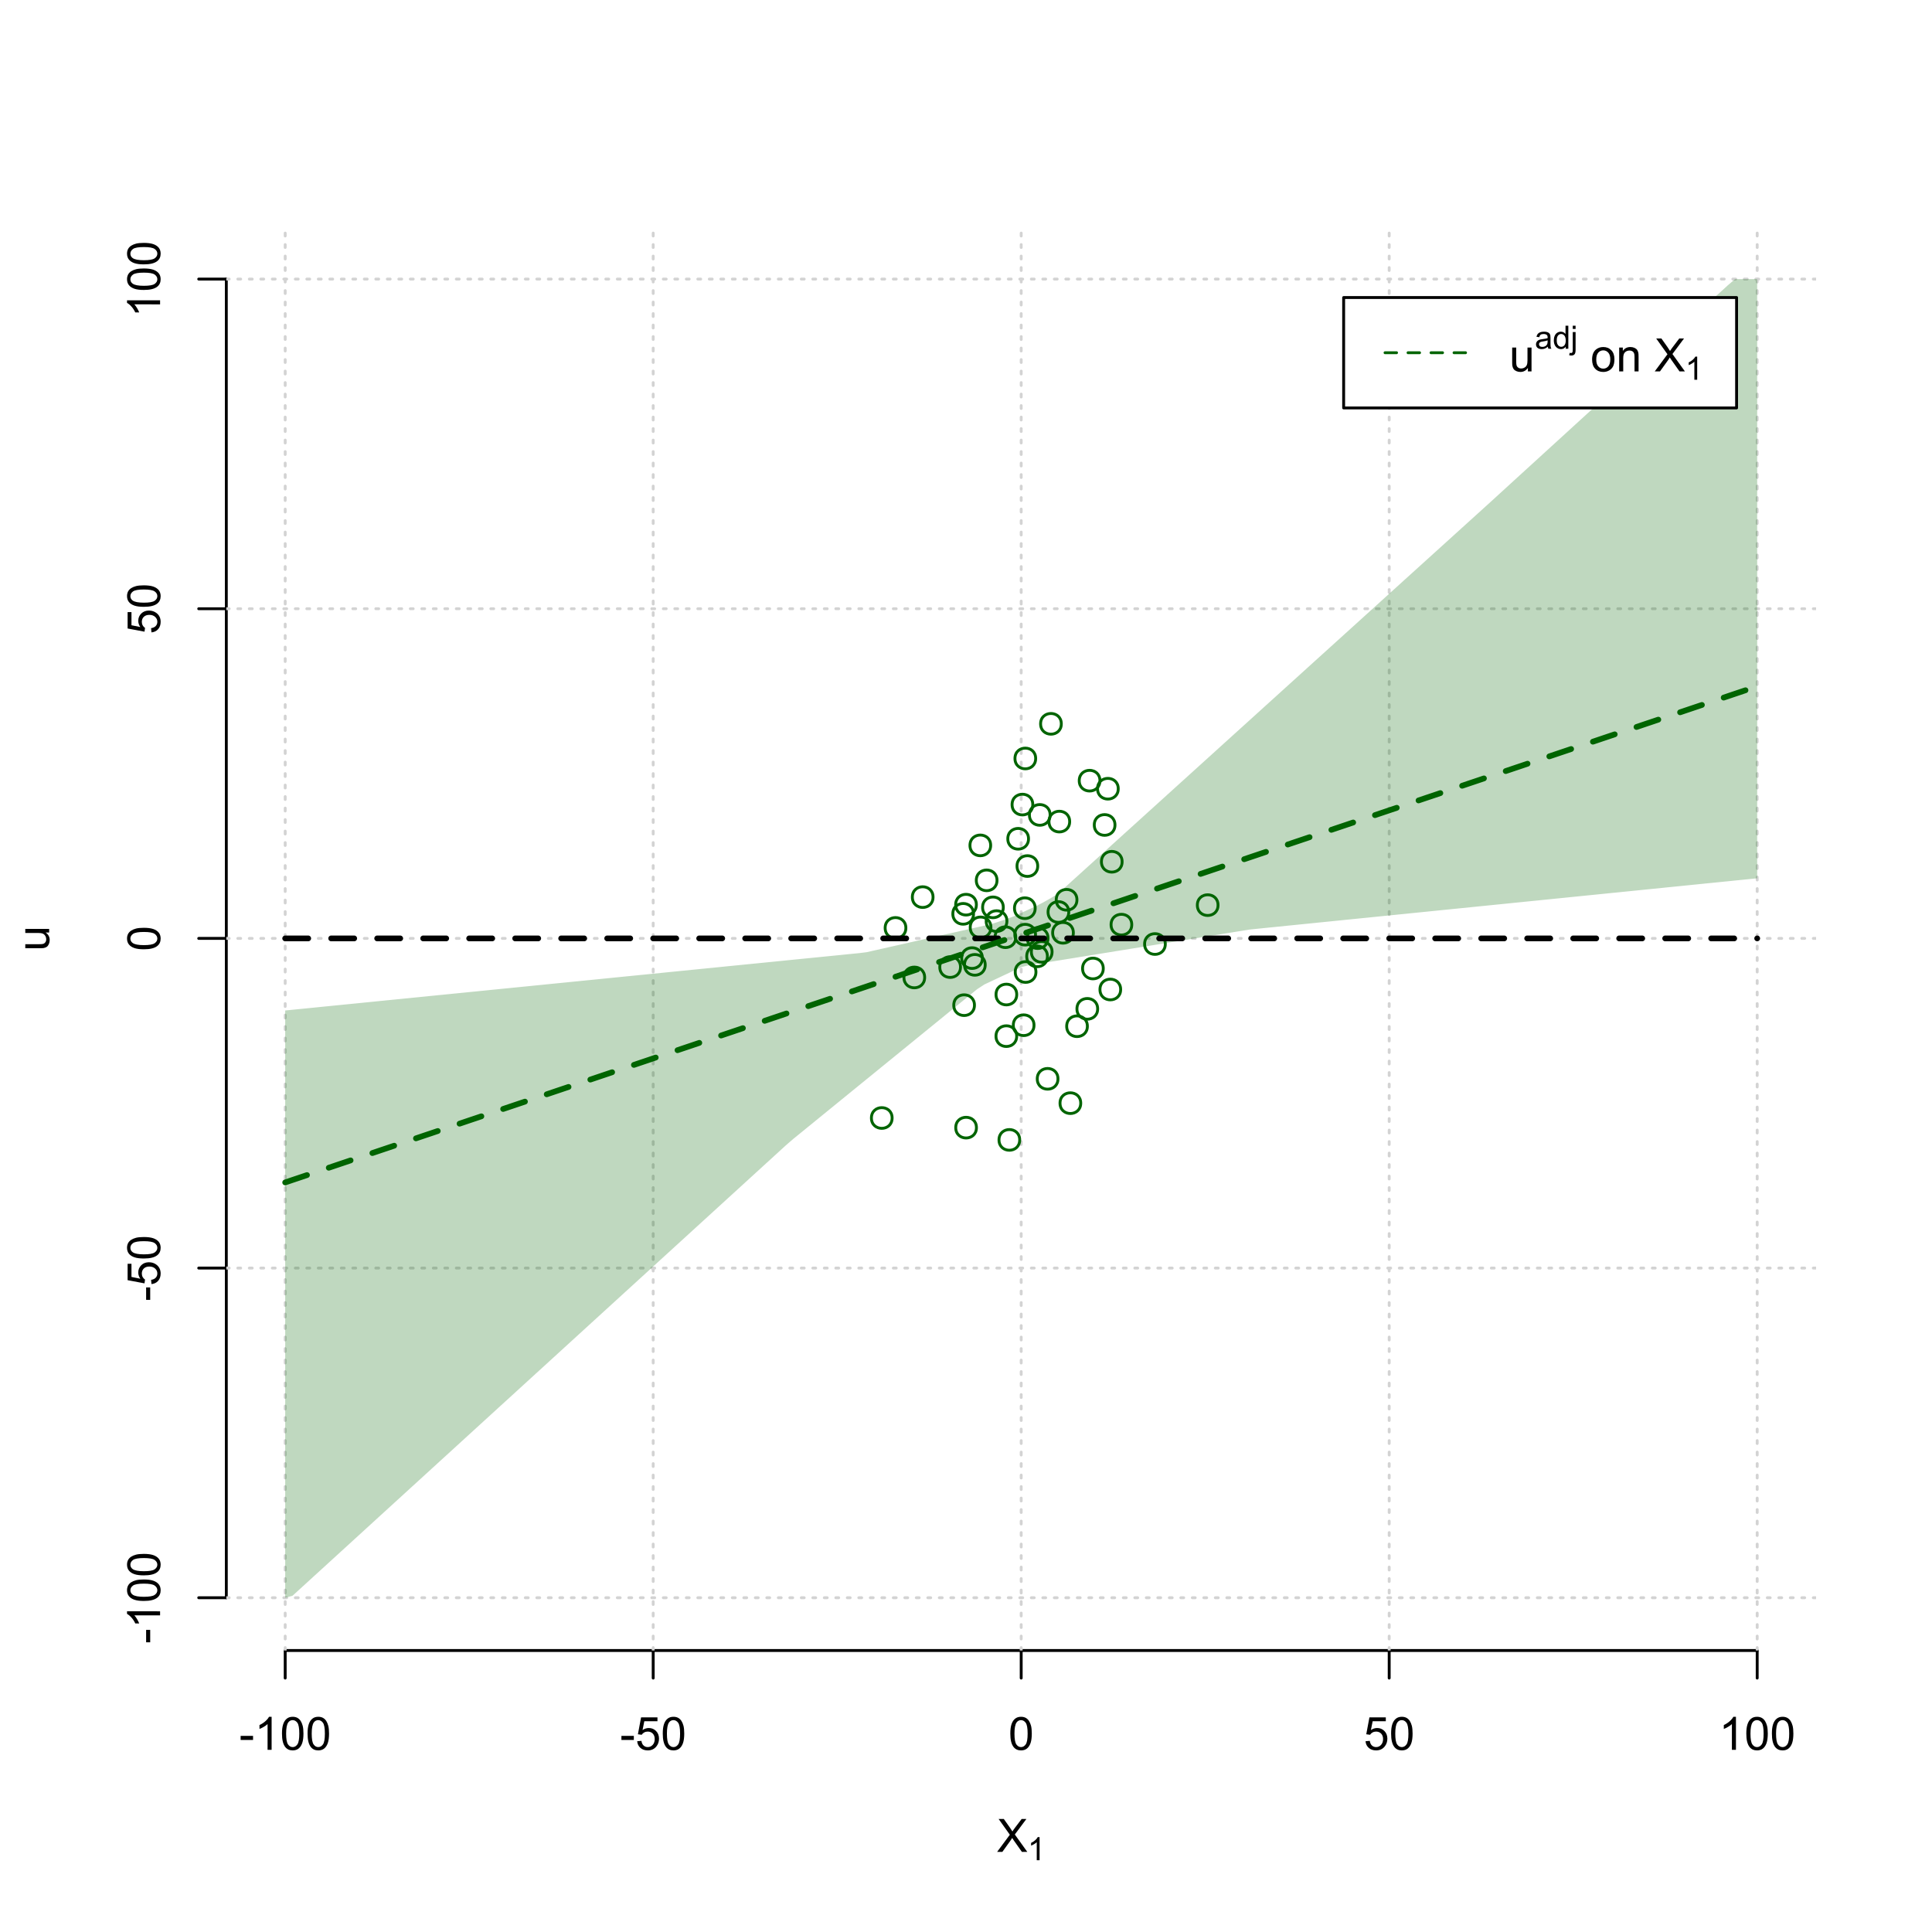 <?xml version="1.0" encoding="UTF-8"?>
<svg xmlns="http://www.w3.org/2000/svg" xmlns:xlink="http://www.w3.org/1999/xlink" width="504pt" height="504pt" viewBox="0 0 504 504" version="1.1">
<defs>
<g>
<symbol overflow="visible" id="glyph0-0">
<path style="stroke:none;" d="M 1.5 0 L 1.5 -7.5 L 7.5 -7.5 L 7.5 0 Z M 1.688 -0.188 L 7.312 -0.188 L 7.312 -7.312 L 1.688 -7.312 Z M 1.688 -0.188 "/>
</symbol>
<symbol overflow="visible" id="glyph0-1">
<path style="stroke:none;" d="M 0.055 0 L 3.375 -4.477 L 0.445 -8.59 L 1.797 -8.59 L 3.359 -6.387 C 3.68 -5.93 3.91 -5.578 4.047 -5.332 C 4.238 -5.645 4.465 -5.969 4.727 -6.312 L 6.457 -8.59 L 7.695 -8.59 L 4.676 -4.539 L 7.93 0 L 6.523 0 L 4.359 -3.062 C 4.238 -3.238 4.113 -3.43 3.984 -3.641 C 3.789 -3.324 3.652 -3.109 3.574 -2.992 L 1.418 0 Z M 0.055 0 "/>
</symbol>
<symbol overflow="visible" id="glyph0-2">
<path style="stroke:none;" d="M 0.383 -2.578 L 0.383 -3.641 L 3.621 -3.641 L 3.621 -2.578 Z M 0.383 -2.578 "/>
</symbol>
<symbol overflow="visible" id="glyph0-3">
<path style="stroke:none;" d="M 4.469 0 L 3.414 0 L 3.414 -6.719 C 3.16 -6.477 2.828 -6.234 2.414 -5.996 C 2 -5.75 1.629 -5.57 1.305 -5.449 L 1.305 -6.469 C 1.895 -6.742 2.41 -7.078 2.852 -7.477 C 3.293 -7.871 3.605 -8.254 3.789 -8.625 L 4.469 -8.625 Z M 4.469 0 "/>
</symbol>
<symbol overflow="visible" id="glyph0-4">
<path style="stroke:none;" d="M 0.5 -4.234 C 0.496 -5.246 0.602 -6.062 0.812 -6.688 C 1.02 -7.305 1.328 -7.785 1.742 -8.121 C 2.148 -8.457 2.668 -8.625 3.297 -8.625 C 3.758 -8.625 4.164 -8.531 4.512 -8.348 C 4.855 -8.16 5.141 -7.891 5.371 -7.543 C 5.594 -7.191 5.773 -6.766 5.906 -6.266 C 6.035 -5.762 6.098 -5.086 6.102 -4.234 C 6.098 -3.227 5.996 -2.414 5.789 -1.797 C 5.578 -1.176 5.266 -0.695 4.859 -0.359 C 4.445 -0.02 3.926 0.145 3.297 0.148 C 2.465 0.145 1.816 -0.148 1.348 -0.742 C 0.781 -1.457 0.496 -2.621 0.5 -4.234 Z M 1.582 -4.234 C 1.582 -2.824 1.746 -1.887 2.074 -1.418 C 2.402 -0.949 2.809 -0.715 3.297 -0.719 C 3.777 -0.715 4.184 -0.949 4.52 -1.422 C 4.848 -1.887 5.016 -2.824 5.016 -4.234 C 5.016 -5.648 4.848 -6.59 4.52 -7.055 C 4.184 -7.516 3.773 -7.746 3.289 -7.75 C 2.801 -7.746 2.414 -7.543 2.125 -7.137 C 1.762 -6.613 1.582 -5.645 1.582 -4.234 Z M 1.582 -4.234 "/>
</symbol>
<symbol overflow="visible" id="glyph0-5">
<path style="stroke:none;" d="M 0.5 -2.25 L 1.605 -2.344 C 1.684 -1.805 1.871 -1.398 2.176 -1.125 C 2.473 -0.852 2.836 -0.715 3.258 -0.719 C 3.766 -0.715 4.195 -0.906 4.547 -1.293 C 4.898 -1.672 5.074 -2.18 5.074 -2.82 C 5.074 -3.414 4.902 -3.891 4.566 -4.242 C 4.227 -4.59 3.785 -4.762 3.242 -4.766 C 2.898 -4.762 2.594 -4.684 2.32 -4.531 C 2.047 -4.375 1.832 -4.176 1.676 -3.93 L 0.688 -4.062 L 1.516 -8.473 L 5.789 -8.473 L 5.789 -7.465 L 2.359 -7.465 L 1.898 -5.156 C 2.414 -5.516 2.953 -5.695 3.523 -5.695 C 4.27 -5.695 4.902 -5.434 5.422 -4.914 C 5.934 -4.395 6.191 -3.727 6.195 -2.914 C 6.191 -2.133 5.965 -1.461 5.516 -0.898 C 4.961 -0.199 4.211 0.145 3.258 0.148 C 2.477 0.145 1.836 -0.07 1.344 -0.508 C 0.844 -0.941 0.562 -1.523 0.5 -2.25 Z M 0.5 -2.25 "/>
</symbol>
<symbol overflow="visible" id="glyph0-6">
<path style="stroke:none;" d="M 4.867 0 L 4.867 -0.914 C 4.379 -0.211 3.723 0.141 2.895 0.141 C 2.527 0.141 2.184 0.07 1.867 -0.07 C 1.547 -0.211 1.309 -0.387 1.156 -0.602 C 1 -0.812 0.895 -1.074 0.832 -1.383 C 0.785 -1.59 0.762 -1.918 0.766 -2.367 L 0.766 -6.223 L 1.82 -6.223 L 1.82 -2.773 C 1.816 -2.219 1.84 -1.848 1.887 -1.656 C 1.949 -1.379 2.09 -1.16 2.309 -1.004 C 2.523 -0.84 2.789 -0.762 3.105 -0.766 C 3.418 -0.762 3.715 -0.844 3.996 -1.008 C 4.273 -1.172 4.469 -1.391 4.586 -1.672 C 4.699 -1.949 4.758 -2.355 4.758 -2.891 L 4.758 -6.223 L 5.812 -6.223 L 5.812 0 Z M 4.867 0 "/>
</symbol>
<symbol overflow="visible" id="glyph0-7">
<path style="stroke:none;" d=""/>
</symbol>
<symbol overflow="visible" id="glyph0-8">
<path style="stroke:none;" d="M 0.398 -3.109 C 0.398 -4.262 0.719 -5.117 1.359 -5.672 C 1.895 -6.133 2.547 -6.363 3.316 -6.363 C 4.172 -6.363 4.871 -6.082 5.414 -5.52 C 5.953 -4.957 6.223 -4.184 6.227 -3.199 C 6.223 -2.398 6.102 -1.766 5.867 -1.309 C 5.625 -0.848 5.277 -0.492 4.82 -0.238 C 4.359 0.016 3.859 0.141 3.316 0.141 C 2.441 0.141 1.734 -0.137 1.203 -0.695 C 0.664 -1.254 0.398 -2.059 0.398 -3.109 Z M 1.484 -3.109 C 1.48 -2.309 1.656 -1.711 2.004 -1.32 C 2.348 -0.922 2.785 -0.727 3.316 -0.727 C 3.84 -0.727 4.273 -0.926 4.621 -1.324 C 4.969 -1.723 5.145 -2.328 5.145 -3.148 C 5.145 -3.914 4.969 -4.496 4.617 -4.895 C 4.266 -5.289 3.832 -5.488 3.316 -5.492 C 2.785 -5.488 2.348 -5.293 2.004 -4.898 C 1.656 -4.5 1.48 -3.902 1.484 -3.109 Z M 1.484 -3.109 "/>
</symbol>
<symbol overflow="visible" id="glyph0-9">
<path style="stroke:none;" d="M 0.789 0 L 0.789 -6.223 L 1.742 -6.223 L 1.742 -5.336 C 2.195 -6.02 2.855 -6.363 3.719 -6.363 C 4.09 -6.363 4.434 -6.293 4.754 -6.16 C 5.066 -6.023 5.305 -5.848 5.461 -5.633 C 5.617 -5.41 5.727 -5.152 5.789 -4.852 C 5.828 -4.656 5.848 -4.312 5.848 -3.828 L 5.848 0 L 4.793 0 L 4.793 -3.785 C 4.793 -4.215 4.75 -4.535 4.668 -4.75 C 4.586 -4.961 4.441 -5.129 4.234 -5.258 C 4.023 -5.383 3.777 -5.449 3.5 -5.449 C 3.047 -5.449 2.66 -5.305 2.332 -5.02 C 2.004 -4.734 1.84 -4.195 1.844 -3.398 L 1.844 0 Z M 0.789 0 "/>
</symbol>
<symbol overflow="visible" id="glyph1-0">
<path style="stroke:none;" d="M 1.051 0 L 1.051 -5.25 L 5.25 -5.25 L 5.25 0 Z M 1.18 -0.133 L 5.117 -0.133 L 5.117 -5.117 L 1.18 -5.117 Z M 1.18 -0.133 "/>
</symbol>
<symbol overflow="visible" id="glyph1-1">
<path style="stroke:none;" d="M 3.129 0 L 2.391 0 L 2.391 -4.703 C 2.211 -4.531 1.977 -4.363 1.691 -4.195 C 1.398 -4.023 1.141 -3.895 0.914 -3.812 L 0.914 -4.527 C 1.328 -4.719 1.688 -4.953 1.996 -5.234 C 2.305 -5.508 2.523 -5.777 2.652 -6.039 L 3.129 -6.039 Z M 3.129 0 "/>
</symbol>
<symbol overflow="visible" id="glyph1-2">
<path style="stroke:none;" d="M 3.395 -0.539 C 3.117 -0.305 2.855 -0.137 2.605 -0.043 C 2.352 0.051 2.082 0.094 1.793 0.098 C 1.312 0.094 0.941 -0.02 0.688 -0.25 C 0.43 -0.48 0.305 -0.781 0.305 -1.148 C 0.305 -1.359 0.352 -1.551 0.449 -1.73 C 0.543 -1.902 0.668 -2.047 0.828 -2.156 C 0.984 -2.262 1.164 -2.34 1.363 -2.398 C 1.504 -2.434 1.723 -2.473 2.02 -2.512 C 2.609 -2.578 3.047 -2.664 3.336 -2.766 C 3.336 -2.867 3.34 -2.93 3.34 -2.957 C 3.34 -3.258 3.27 -3.469 3.129 -3.594 C 2.941 -3.758 2.66 -3.844 2.289 -3.844 C 1.941 -3.844 1.684 -3.781 1.52 -3.66 C 1.348 -3.535 1.227 -3.32 1.152 -3.016 L 0.43 -3.113 C 0.492 -3.418 0.602 -3.668 0.754 -3.863 C 0.902 -4.051 1.121 -4.199 1.406 -4.301 C 1.688 -4.402 2.016 -4.453 2.395 -4.453 C 2.766 -4.453 3.066 -4.406 3.301 -4.32 C 3.527 -4.23 3.699 -4.121 3.812 -3.992 C 3.918 -3.855 3.996 -3.691 4.043 -3.492 C 4.066 -3.363 4.078 -3.133 4.082 -2.809 L 4.082 -1.824 C 4.078 -1.137 4.094 -0.703 4.129 -0.523 C 4.156 -0.336 4.219 -0.164 4.316 0 L 3.543 0 C 3.465 -0.152 3.414 -0.332 3.395 -0.539 Z M 3.336 -2.188 C 3.062 -2.074 2.66 -1.98 2.129 -1.906 C 1.82 -1.859 1.605 -1.812 1.484 -1.758 C 1.355 -1.703 1.258 -1.621 1.191 -1.52 C 1.121 -1.41 1.09 -1.293 1.09 -1.168 C 1.09 -0.969 1.164 -0.805 1.312 -0.676 C 1.461 -0.543 1.68 -0.48 1.969 -0.48 C 2.25 -0.48 2.5 -0.539 2.727 -0.664 C 2.945 -0.785 3.109 -0.957 3.215 -1.176 C 3.293 -1.34 3.332 -1.586 3.336 -1.914 Z M 3.336 -2.188 "/>
</symbol>
<symbol overflow="visible" id="glyph1-3">
<path style="stroke:none;" d="M 3.379 0 L 3.379 -0.551 C 3.102 -0.121 2.695 0.094 2.16 0.098 C 1.812 0.094 1.492 0 1.203 -0.188 C 0.906 -0.379 0.68 -0.645 0.523 -0.988 C 0.359 -1.328 0.281 -1.723 0.285 -2.172 C 0.281 -2.605 0.355 -3 0.504 -3.355 C 0.648 -3.707 0.863 -3.977 1.156 -4.168 C 1.441 -4.355 1.766 -4.453 2.129 -4.453 C 2.387 -4.453 2.621 -4.395 2.828 -4.285 C 3.031 -4.172 3.199 -4.031 3.332 -3.855 L 3.332 -6.012 L 4.066 -6.012 L 4.066 0 Z M 1.047 -2.172 C 1.043 -1.613 1.16 -1.195 1.398 -0.922 C 1.629 -0.641 1.906 -0.504 2.23 -0.508 C 2.551 -0.504 2.824 -0.637 3.051 -0.902 C 3.273 -1.168 3.387 -1.57 3.391 -2.113 C 3.387 -2.707 3.273 -3.145 3.047 -3.426 C 2.816 -3.703 2.531 -3.844 2.199 -3.844 C 1.867 -3.844 1.594 -3.707 1.375 -3.441 C 1.152 -3.168 1.043 -2.746 1.047 -2.172 Z M 1.047 -2.172 "/>
</symbol>
<symbol overflow="visible" id="glyph1-4">
<path style="stroke:none;" d="M 0.551 -5.156 L 0.551 -6.012 L 1.289 -6.012 L 1.289 -5.156 Z M -0.387 1.691 L -0.246 1.062 C -0.098 1.098 0.016 1.117 0.102 1.121 C 0.25 1.117 0.363 1.066 0.438 0.969 C 0.512 0.867 0.551 0.621 0.551 0.223 L 0.551 -4.355 L 1.289 -4.355 L 1.289 0.238 C 1.289 0.773 1.219 1.148 1.078 1.359 C 0.898 1.633 0.602 1.77 0.191 1.77 C -0.008 1.77 -0.199 1.742 -0.387 1.691 Z M -0.387 1.691 "/>
</symbol>
<symbol overflow="visible" id="glyph2-0">
<path style="stroke:none;" d="M 0 -1.5 L -7.5 -1.5 L -7.5 -7.5 L 0 -7.5 Z M -0.188 -1.688 L -0.188 -7.312 L -7.312 -7.312 L -7.312 -1.688 Z M -0.188 -1.688 "/>
</symbol>
<symbol overflow="visible" id="glyph2-1">
<path style="stroke:none;" d="M 0 -4.867 L -0.914 -4.867 C -0.211 -4.379 0.141 -3.723 0.141 -2.895 C 0.141 -2.527 0.07 -2.184 -0.07 -1.867 C -0.211 -1.547 -0.387 -1.309 -0.598 -1.156 C -0.809 -1 -1.07 -0.895 -1.383 -0.832 C -1.59 -0.789 -1.918 -0.766 -2.367 -0.77 L -6.223 -0.77 L -6.223 -1.824 L -2.773 -1.824 C -2.219 -1.82 -1.848 -1.844 -1.656 -1.887 C -1.379 -1.949 -1.16 -2.09 -1.004 -2.309 C -0.84 -2.523 -0.762 -2.789 -0.766 -3.105 C -0.762 -3.418 -0.844 -3.715 -1.008 -3.996 C -1.172 -4.273 -1.391 -4.469 -1.672 -4.586 C -1.945 -4.699 -2.352 -4.758 -2.887 -4.758 L -6.223 -4.758 L -6.223 -5.812 L 0 -5.812 Z M 0 -4.867 "/>
</symbol>
<symbol overflow="visible" id="glyph2-2">
<path style="stroke:none;" d="M -2.578 -0.383 L -3.641 -0.383 L -3.641 -3.621 L -2.578 -3.621 Z M -2.578 -0.383 "/>
</symbol>
<symbol overflow="visible" id="glyph2-3">
<path style="stroke:none;" d="M 0 -4.469 L 0 -3.414 L -6.719 -3.418 C -6.477 -3.16 -6.234 -2.828 -5.996 -2.418 C -5.75 -2.004 -5.57 -1.633 -5.449 -1.309 L -6.469 -1.309 C -6.742 -1.895 -7.078 -2.41 -7.477 -2.852 C -7.871 -3.293 -8.254 -3.605 -8.625 -3.793 L -8.625 -4.473 Z M 0 -4.469 "/>
</symbol>
<symbol overflow="visible" id="glyph2-4">
<path style="stroke:none;" d="M -4.234 -0.5 C -5.246 -0.496 -6.062 -0.602 -6.688 -0.812 C -7.305 -1.02 -7.785 -1.328 -8.121 -1.742 C -8.457 -2.152 -8.625 -2.672 -8.625 -3.301 C -8.625 -3.758 -8.531 -4.164 -8.348 -4.512 C -8.16 -4.859 -7.891 -5.145 -7.543 -5.371 C -7.191 -5.594 -6.766 -5.773 -6.266 -5.906 C -5.762 -6.035 -5.086 -6.098 -4.234 -6.102 C -3.223 -6.098 -2.41 -5.996 -1.793 -5.789 C -1.176 -5.578 -0.695 -5.266 -0.359 -4.859 C -0.02 -4.445 0.145 -3.926 0.148 -3.297 C 0.145 -2.465 -0.148 -1.816 -0.742 -1.348 C -1.457 -0.781 -2.621 -0.496 -4.234 -0.5 Z M -4.234 -1.582 C -2.824 -1.582 -1.887 -1.746 -1.418 -2.074 C -0.949 -2.402 -0.715 -2.809 -0.719 -3.297 C -0.715 -3.777 -0.949 -4.184 -1.422 -4.52 C -1.887 -4.848 -2.824 -5.016 -4.234 -5.016 C -5.648 -5.016 -6.59 -4.848 -7.055 -4.52 C -7.516 -4.188 -7.746 -3.777 -7.75 -3.289 C -7.746 -2.801 -7.543 -2.414 -7.137 -2.129 C -6.613 -1.762 -5.645 -1.582 -4.234 -1.582 Z M -4.234 -1.582 "/>
</symbol>
<symbol overflow="visible" id="glyph2-5">
<path style="stroke:none;" d="M -2.25 -0.5 L -2.344 -1.605 C -1.805 -1.684 -1.398 -1.871 -1.125 -2.176 C -0.852 -2.473 -0.715 -2.836 -0.719 -3.258 C -0.715 -3.766 -0.906 -4.195 -1.293 -4.547 C -1.672 -4.898 -2.18 -5.074 -2.816 -5.074 C -3.414 -5.074 -3.891 -4.902 -4.242 -4.566 C -4.59 -4.227 -4.762 -3.785 -4.766 -3.242 C -4.762 -2.898 -4.684 -2.594 -4.531 -2.32 C -4.375 -2.047 -4.176 -1.832 -3.93 -1.676 L -4.062 -0.688 L -8.473 -1.52 L -8.473 -5.789 L -7.465 -5.789 L -7.465 -2.363 L -5.156 -1.898 C -5.516 -2.414 -5.695 -2.953 -5.695 -3.523 C -5.695 -4.27 -5.434 -4.902 -4.914 -5.422 C -4.395 -5.934 -3.727 -6.191 -2.91 -6.195 C -2.133 -6.191 -1.461 -5.965 -0.895 -5.516 C -0.199 -4.961 0.145 -4.211 0.148 -3.258 C 0.145 -2.477 -0.07 -1.836 -0.508 -1.344 C -0.941 -0.848 -1.523 -0.566 -2.25 -0.5 Z M -2.25 -0.5 "/>
</symbol>
</g>
<clipPath id="clip1">
  <path d="M 74 59.039 L 75 59.039 L 75 430.559 L 74 430.559 Z M 74 59.039 "/>
</clipPath>
<clipPath id="clip2">
  <path d="M 170 59.039 L 171 59.039 L 171 430.559 L 170 430.559 Z M 170 59.039 "/>
</clipPath>
<clipPath id="clip3">
  <path d="M 266 59.039 L 267 59.039 L 267 430.559 L 266 430.559 Z M 266 59.039 "/>
</clipPath>
<clipPath id="clip4">
  <path d="M 362 59.039 L 363 59.039 L 363 430.559 L 362 430.559 Z M 362 59.039 "/>
</clipPath>
<clipPath id="clip5">
  <path d="M 458 59.039 L 459 59.039 L 459 430.559 L 458 430.559 Z M 458 59.039 "/>
</clipPath>
<clipPath id="clip6">
  <path d="M 59.039 416 L 473.758 416 L 473.758 418 L 59.039 418 Z M 59.039 416 "/>
</clipPath>
<clipPath id="clip7">
  <path d="M 59.039 330 L 473.758 330 L 473.758 332 L 59.039 332 Z M 59.039 330 "/>
</clipPath>
<clipPath id="clip8">
  <path d="M 59.039 244 L 473.758 244 L 473.758 246 L 59.039 246 Z M 59.039 244 "/>
</clipPath>
<clipPath id="clip9">
  <path d="M 59.039 158 L 473.758 158 L 473.758 160 L 59.039 160 Z M 59.039 158 "/>
</clipPath>
<clipPath id="clip10">
  <path d="M 59.039 72 L 473.758 72 L 473.758 74 L 59.039 74 Z M 59.039 72 "/>
</clipPath>
</defs>
<g id="surface1686">
<rect x="0" y="0" width="504" height="504" style="fill:rgb(100%,100%,100%);fill-opacity:1;stroke:none;"/>
<g style="fill:rgb(0%,0%,0%);fill-opacity:1;">
  <use xlink:href="#glyph0-1" x="260.062" y="483.102"/>
</g>
<g style="fill:rgb(0%,0%,0%);fill-opacity:1;">
  <use xlink:href="#glyph1-1" x="268.066" y="485.281"/>
</g>
<g style="fill:rgb(0%,0%,0%);fill-opacity:1;">
  <use xlink:href="#glyph2-1" x="12.82" y="248.137"/>
</g>
<path style="fill:none;stroke-width:0.75;stroke-linecap:round;stroke-linejoin:round;stroke:rgb(0%,0%,0%);stroke-opacity:1;stroke-miterlimit:10;" d="M 74.398 430.559 L 458.398 430.559 "/>
<path style="fill:none;stroke-width:0.75;stroke-linecap:round;stroke-linejoin:round;stroke:rgb(0%,0%,0%);stroke-opacity:1;stroke-miterlimit:10;" d="M 74.398 430.559 L 74.398 437.762 "/>
<path style="fill:none;stroke-width:0.75;stroke-linecap:round;stroke-linejoin:round;stroke:rgb(0%,0%,0%);stroke-opacity:1;stroke-miterlimit:10;" d="M 170.398 430.559 L 170.398 437.762 "/>
<path style="fill:none;stroke-width:0.75;stroke-linecap:round;stroke-linejoin:round;stroke:rgb(0%,0%,0%);stroke-opacity:1;stroke-miterlimit:10;" d="M 266.398 430.559 L 266.398 437.762 "/>
<path style="fill:none;stroke-width:0.75;stroke-linecap:round;stroke-linejoin:round;stroke:rgb(0%,0%,0%);stroke-opacity:1;stroke-miterlimit:10;" d="M 362.398 430.559 L 362.398 437.762 "/>
<path style="fill:none;stroke-width:0.75;stroke-linecap:round;stroke-linejoin:round;stroke:rgb(0%,0%,0%);stroke-opacity:1;stroke-miterlimit:10;" d="M 458.398 430.559 L 458.398 437.762 "/>
<g style="fill:rgb(0%,0%,0%);fill-opacity:1;">
  <use xlink:href="#glyph0-2" x="62.391" y="456.48"/>
  <use xlink:href="#glyph0-3" x="66.387" y="456.48"/>
  <use xlink:href="#glyph0-4" x="73.061" y="456.48"/>
  <use xlink:href="#glyph0-4" x="79.734" y="456.48"/>
</g>
<g style="fill:rgb(0%,0%,0%);fill-opacity:1;">
  <use xlink:href="#glyph0-2" x="161.727" y="456.48"/>
  <use xlink:href="#glyph0-5" x="165.723" y="456.48"/>
  <use xlink:href="#glyph0-4" x="172.396" y="456.48"/>
</g>
<g style="fill:rgb(0%,0%,0%);fill-opacity:1;">
  <use xlink:href="#glyph0-4" x="263.062" y="456.48"/>
</g>
<g style="fill:rgb(0%,0%,0%);fill-opacity:1;">
  <use xlink:href="#glyph0-5" x="355.727" y="456.48"/>
  <use xlink:href="#glyph0-4" x="362.4" y="456.48"/>
</g>
<g style="fill:rgb(0%,0%,0%);fill-opacity:1;">
  <use xlink:href="#glyph0-3" x="448.387" y="456.48"/>
  <use xlink:href="#glyph0-4" x="455.061" y="456.48"/>
  <use xlink:href="#glyph0-4" x="461.734" y="456.48"/>
</g>
<path style="fill:none;stroke-width:0.75;stroke-linecap:round;stroke-linejoin:round;stroke:rgb(0%,0%,0%);stroke-opacity:1;stroke-miterlimit:10;" d="M 59.039 416.801 L 59.039 72.801 "/>
<path style="fill:none;stroke-width:0.75;stroke-linecap:round;stroke-linejoin:round;stroke:rgb(0%,0%,0%);stroke-opacity:1;stroke-miterlimit:10;" d="M 59.039 416.801 L 51.84 416.801 "/>
<path style="fill:none;stroke-width:0.75;stroke-linecap:round;stroke-linejoin:round;stroke:rgb(0%,0%,0%);stroke-opacity:1;stroke-miterlimit:10;" d="M 59.039 330.801 L 51.84 330.801 "/>
<path style="fill:none;stroke-width:0.75;stroke-linecap:round;stroke-linejoin:round;stroke:rgb(0%,0%,0%);stroke-opacity:1;stroke-miterlimit:10;" d="M 59.039 244.801 L 51.84 244.801 "/>
<path style="fill:none;stroke-width:0.75;stroke-linecap:round;stroke-linejoin:round;stroke:rgb(0%,0%,0%);stroke-opacity:1;stroke-miterlimit:10;" d="M 59.039 158.801 L 51.84 158.801 "/>
<path style="fill:none;stroke-width:0.75;stroke-linecap:round;stroke-linejoin:round;stroke:rgb(0%,0%,0%);stroke-opacity:1;stroke-miterlimit:10;" d="M 59.039 72.801 L 51.84 72.801 "/>
<g style="fill:rgb(0%,0%,0%);fill-opacity:1;">
  <use xlink:href="#glyph2-2" x="41.762" y="428.809"/>
  <use xlink:href="#glyph2-3" x="41.762" y="424.812"/>
  <use xlink:href="#glyph2-4" x="41.762" y="418.139"/>
  <use xlink:href="#glyph2-4" x="41.762" y="411.465"/>
</g>
<g style="fill:rgb(0%,0%,0%);fill-opacity:1;">
  <use xlink:href="#glyph2-2" x="41.762" y="339.473"/>
  <use xlink:href="#glyph2-5" x="41.762" y="335.477"/>
  <use xlink:href="#glyph2-4" x="41.762" y="328.803"/>
</g>
<g style="fill:rgb(0%,0%,0%);fill-opacity:1;">
  <use xlink:href="#glyph2-4" x="41.762" y="248.137"/>
</g>
<g style="fill:rgb(0%,0%,0%);fill-opacity:1;">
  <use xlink:href="#glyph2-5" x="41.762" y="165.473"/>
  <use xlink:href="#glyph2-4" x="41.762" y="158.799"/>
</g>
<g style="fill:rgb(0%,0%,0%);fill-opacity:1;">
  <use xlink:href="#glyph2-3" x="41.762" y="82.812"/>
  <use xlink:href="#glyph2-4" x="41.762" y="76.139"/>
  <use xlink:href="#glyph2-4" x="41.762" y="69.465"/>
</g>
<g clip-path="url(#clip1)" clip-rule="nonzero">
<path style="fill:none;stroke-width:0.75;stroke-linecap:round;stroke-linejoin:round;stroke:rgb(82.745%,82.745%,82.745%);stroke-opacity:1;stroke-dasharray:0.75,2.25;stroke-miterlimit:10;" d="M 74.398 430.559 L 74.398 59.039 "/>
</g>
<g clip-path="url(#clip2)" clip-rule="nonzero">
<path style="fill:none;stroke-width:0.75;stroke-linecap:round;stroke-linejoin:round;stroke:rgb(82.745%,82.745%,82.745%);stroke-opacity:1;stroke-dasharray:0.75,2.25;stroke-miterlimit:10;" d="M 170.398 430.559 L 170.398 59.039 "/>
</g>
<g clip-path="url(#clip3)" clip-rule="nonzero">
<path style="fill:none;stroke-width:0.75;stroke-linecap:round;stroke-linejoin:round;stroke:rgb(82.745%,82.745%,82.745%);stroke-opacity:1;stroke-dasharray:0.75,2.25;stroke-miterlimit:10;" d="M 266.398 430.559 L 266.398 59.039 "/>
</g>
<g clip-path="url(#clip4)" clip-rule="nonzero">
<path style="fill:none;stroke-width:0.75;stroke-linecap:round;stroke-linejoin:round;stroke:rgb(82.745%,82.745%,82.745%);stroke-opacity:1;stroke-dasharray:0.75,2.25;stroke-miterlimit:10;" d="M 362.398 430.559 L 362.398 59.039 "/>
</g>
<g clip-path="url(#clip5)" clip-rule="nonzero">
<path style="fill:none;stroke-width:0.75;stroke-linecap:round;stroke-linejoin:round;stroke:rgb(82.745%,82.745%,82.745%);stroke-opacity:1;stroke-dasharray:0.75,2.25;stroke-miterlimit:10;" d="M 458.398 430.559 L 458.398 59.039 "/>
</g>
<g clip-path="url(#clip6)" clip-rule="nonzero">
<path style="fill:none;stroke-width:0.75;stroke-linecap:round;stroke-linejoin:round;stroke:rgb(82.745%,82.745%,82.745%);stroke-opacity:1;stroke-dasharray:0.75,2.25;stroke-miterlimit:10;" d="M 59.039 416.801 L 473.762 416.801 "/>
</g>
<g clip-path="url(#clip7)" clip-rule="nonzero">
<path style="fill:none;stroke-width:0.75;stroke-linecap:round;stroke-linejoin:round;stroke:rgb(82.745%,82.745%,82.745%);stroke-opacity:1;stroke-dasharray:0.75,2.25;stroke-miterlimit:10;" d="M 59.039 330.801 L 473.762 330.801 "/>
</g>
<g clip-path="url(#clip8)" clip-rule="nonzero">
<path style="fill:none;stroke-width:0.75;stroke-linecap:round;stroke-linejoin:round;stroke:rgb(82.745%,82.745%,82.745%);stroke-opacity:1;stroke-dasharray:0.75,2.25;stroke-miterlimit:10;" d="M 59.039 244.801 L 473.762 244.801 "/>
</g>
<g clip-path="url(#clip9)" clip-rule="nonzero">
<path style="fill:none;stroke-width:0.75;stroke-linecap:round;stroke-linejoin:round;stroke:rgb(82.745%,82.745%,82.745%);stroke-opacity:1;stroke-dasharray:0.75,2.25;stroke-miterlimit:10;" d="M 59.039 158.801 L 473.762 158.801 "/>
</g>
<g clip-path="url(#clip10)" clip-rule="nonzero">
<path style="fill:none;stroke-width:0.75;stroke-linecap:round;stroke-linejoin:round;stroke:rgb(82.745%,82.745%,82.745%);stroke-opacity:1;stroke-dasharray:0.75,2.25;stroke-miterlimit:10;" d="M 59.039 72.801 L 473.762 72.801 "/>
</g>
<path style=" stroke:none;fill-rule:nonzero;fill:rgb(0%,39.216%,0%);fill-opacity:0.251;" d="M 74.398 282.797 L 74.398 263.605 L 76.32 263.414 L 78.238 263.223 L 80.16 263.031 L 82.078 262.84 L 84 262.645 L 85.922 262.453 L 87.84 262.262 L 89.762 262.07 L 91.68 261.879 L 93.602 261.688 L 95.52 261.496 L 97.441 261.305 L 99.359 261.109 L 101.281 260.918 L 103.199 260.727 L 105.121 260.535 L 107.039 260.344 L 108.961 260.152 L 110.879 259.961 L 112.801 259.766 L 114.719 259.574 L 116.641 259.383 L 118.559 259.191 L 120.48 259 L 122.398 258.809 L 124.32 258.617 L 126.238 258.426 L 128.16 258.23 L 130.078 258.039 L 133.922 257.656 L 135.84 257.465 L 137.762 257.273 L 139.68 257.082 L 141.602 256.891 L 143.52 256.695 L 145.441 256.504 L 147.359 256.312 L 149.281 256.121 L 151.199 255.93 L 153.121 255.738 L 155.039 255.547 L 156.961 255.355 L 158.879 255.16 L 160.801 254.969 L 162.719 254.777 L 164.641 254.586 L 166.559 254.395 L 168.48 254.203 L 170.398 254.012 L 172.32 253.82 L 174.238 253.625 L 176.16 253.434 L 178.078 253.242 L 181.922 252.859 L 183.84 252.668 L 185.762 252.477 L 187.68 252.285 L 189.602 252.09 L 191.52 251.898 L 193.441 251.707 L 195.359 251.516 L 197.281 251.324 L 199.199 251.133 L 201.121 250.941 L 203.039 250.75 L 204.961 250.555 L 206.879 250.363 L 208.801 250.172 L 210.719 249.98 L 212.641 249.789 L 214.559 249.598 L 216.48 249.406 L 218.398 249.215 L 220.32 249.02 L 222.238 248.828 L 224.16 248.637 L 226.078 248.398 L 229.922 247.531 L 231.84 247.098 L 233.762 246.664 L 235.68 246.23 L 237.602 245.797 L 239.52 245.363 L 241.441 244.93 L 243.359 244.496 L 245.281 244.062 L 247.199 243.629 L 249.121 243.199 L 251.039 242.766 L 252.961 242.332 L 254.879 241.898 L 256.801 241.465 L 258.719 241.031 L 260.641 240.402 L 262.559 239.758 L 264.48 239.039 L 266.398 238.156 L 268.32 237.273 L 270.238 236.391 L 272.16 235.402 L 274.078 234.324 L 276 233.141 L 277.922 231.402 L 279.84 229.66 L 281.762 227.922 L 283.68 226.184 L 285.602 224.445 L 287.52 222.707 L 289.441 220.969 L 291.359 219.23 L 293.281 217.488 L 295.199 215.75 L 297.121 214.012 L 299.039 212.273 L 300.961 210.535 L 302.879 208.797 L 304.801 207.055 L 306.719 205.316 L 308.641 203.578 L 310.559 201.84 L 312.48 200.102 L 314.398 198.363 L 316.32 196.625 L 318.238 194.883 L 320.16 193.145 L 322.078 191.406 L 325.922 187.93 L 327.84 186.191 L 329.762 184.449 L 331.68 182.711 L 333.602 180.973 L 335.52 179.234 L 337.441 177.496 L 339.359 175.758 L 341.281 174.016 L 343.199 172.277 L 345.121 170.539 L 347.039 168.801 L 348.961 167.062 L 350.879 165.324 L 352.801 163.586 L 354.719 161.844 L 356.641 160.105 L 358.559 158.367 L 360.48 156.629 L 362.398 154.891 L 364.32 153.152 L 366.238 151.41 L 368.16 149.672 L 370.078 147.934 L 373.922 144.457 L 375.84 142.719 L 377.762 140.98 L 379.68 139.238 L 381.602 137.5 L 383.52 135.762 L 385.441 134.023 L 387.359 132.285 L 389.281 130.539 L 391.199 128.785 L 393.121 127.031 L 395.039 125.277 L 396.961 123.523 L 398.879 121.773 L 400.801 120.02 L 402.719 118.266 L 404.641 116.512 L 406.559 114.762 L 408.48 113.008 L 410.398 111.254 L 412.32 109.5 L 414.238 107.75 L 416.16 105.996 L 418.078 104.242 L 421.922 100.734 L 423.84 98.984 L 425.762 97.23 L 427.68 95.477 L 429.602 93.723 L 431.52 91.973 L 433.441 90.219 L 435.359 88.465 L 437.281 86.711 L 439.199 84.961 L 441.121 83.207 L 443.039 81.453 L 444.961 79.699 L 446.879 77.945 L 448.801 76.195 L 450.719 74.441 L 452.641 72.801 L 458.398 72.801 L 458.398 229.121 L 456.48 229.316 L 454.559 229.508 L 452.641 229.703 L 450.719 229.898 L 448.801 230.09 L 446.879 230.285 L 444.961 230.477 L 443.039 230.672 L 441.121 230.867 L 439.199 231.059 L 437.281 231.254 L 435.359 231.445 L 433.441 231.641 L 431.52 231.836 L 429.602 232.027 L 427.68 232.223 L 425.762 232.418 L 423.84 232.609 L 421.922 232.805 L 420 232.996 L 418.078 233.191 L 416.16 233.387 L 414.238 233.578 L 412.32 233.773 L 410.398 233.965 L 408.48 234.16 L 406.559 234.355 L 404.641 234.547 L 402.719 234.742 L 400.801 234.938 L 398.879 235.129 L 396.961 235.324 L 395.039 235.516 L 393.121 235.711 L 391.199 235.906 L 389.281 236.098 L 387.359 236.293 L 385.441 236.484 L 383.52 236.68 L 381.602 236.875 L 379.68 237.066 L 377.762 237.262 L 375.84 237.453 L 373.922 237.648 L 372 237.844 L 370.078 238.035 L 368.16 238.23 L 366.238 238.426 L 364.32 238.617 L 362.398 238.812 L 360.48 239.004 L 358.559 239.199 L 356.641 239.395 L 354.719 239.586 L 352.801 239.781 L 350.879 239.973 L 348.961 240.168 L 347.039 240.363 L 345.121 240.555 L 343.199 240.75 L 341.281 240.945 L 339.359 241.137 L 337.441 241.332 L 335.52 241.523 L 333.602 241.719 L 331.68 241.914 L 329.762 242.105 L 327.84 242.301 L 325.922 242.5 L 324 242.812 L 322.078 243.121 L 320.16 243.434 L 318.238 243.742 L 316.32 244.055 L 314.398 244.367 L 312.48 244.676 L 310.559 244.988 L 308.641 245.297 L 306.719 245.609 L 304.801 245.918 L 302.879 246.23 L 300.961 246.539 L 299.039 246.852 L 297.121 247.164 L 295.199 247.473 L 293.281 247.785 L 291.359 248.094 L 289.441 248.406 L 287.52 248.715 L 285.602 249.027 L 283.68 249.34 L 281.762 249.648 L 279.84 249.961 L 277.922 250.27 L 276 250.582 L 274.078 250.891 L 272.16 251.203 L 270.238 251.512 L 268.32 251.824 L 266.398 252.297 L 264.48 253.203 L 262.559 254.105 L 260.641 255.008 L 258.719 255.914 L 256.801 256.816 L 254.879 258.07 L 252.961 259.637 L 251.039 261.199 L 249.121 262.762 L 247.199 264.324 L 245.281 265.891 L 243.359 267.453 L 241.441 269.016 L 239.52 270.578 L 237.602 272.141 L 235.68 273.707 L 233.762 275.27 L 231.84 276.832 L 229.922 278.395 L 228 279.961 L 226.078 281.523 L 224.16 283.086 L 222.238 284.648 L 220.32 286.215 L 218.398 287.777 L 216.48 289.34 L 214.559 290.902 L 212.641 292.469 L 210.719 294.031 L 208.801 295.594 L 206.879 297.156 L 204.961 298.824 L 203.039 300.578 L 201.121 302.332 L 199.199 304.086 L 197.281 305.836 L 195.359 307.59 L 193.441 309.344 L 191.52 311.098 L 189.602 312.848 L 187.68 314.602 L 185.762 316.355 L 183.84 318.109 L 181.922 319.859 L 178.078 323.367 L 176.16 325.121 L 174.238 326.875 L 172.32 328.625 L 170.398 330.379 L 168.48 332.133 L 166.559 333.887 L 164.641 335.637 L 162.719 337.391 L 160.801 339.145 L 158.879 340.898 L 156.961 342.648 L 155.039 344.402 L 153.121 346.156 L 151.199 347.91 L 149.281 349.66 L 147.359 351.414 L 145.441 353.168 L 143.52 354.922 L 141.602 356.676 L 139.68 358.426 L 137.762 360.18 L 135.84 361.934 L 133.922 363.688 L 132 365.438 L 130.078 367.191 L 128.16 368.945 L 126.238 370.699 L 124.32 372.449 L 122.398 374.203 L 120.48 375.957 L 118.559 377.711 L 116.641 379.465 L 114.719 381.215 L 112.801 382.969 L 110.879 384.723 L 108.961 386.477 L 107.039 388.227 L 105.121 389.98 L 103.199 391.734 L 101.281 393.488 L 99.359 395.238 L 97.441 396.992 L 95.52 398.746 L 93.602 400.5 L 91.68 402.254 L 89.762 404.004 L 87.84 405.758 L 85.922 407.512 L 84 409.266 L 82.078 411.016 L 80.16 412.77 L 78.238 414.523 L 76.32 416.277 L 74.398 416.801 Z M 74.398 282.797 "/>
<path style="fill:none;stroke-width:0.75;stroke-linecap:round;stroke-linejoin:round;stroke:rgb(0%,39.216%,0%);stroke-opacity:1;stroke-miterlimit:10;" d="M 256.277 249.938 C 256.277 253.539 250.875 253.539 250.875 249.938 C 250.875 246.34 256.277 246.34 256.277 249.938 "/>
<path style="fill:none;stroke-width:0.75;stroke-linecap:round;stroke-linejoin:round;stroke:rgb(0%,39.216%,0%);stroke-opacity:1;stroke-miterlimit:10;" d="M 265.223 270.297 C 265.223 273.898 259.824 273.898 259.824 270.297 C 259.824 266.699 265.223 266.699 265.223 270.297 "/>
<path style="fill:none;stroke-width:0.75;stroke-linecap:round;stroke-linejoin:round;stroke:rgb(0%,39.216%,0%);stroke-opacity:1;stroke-miterlimit:10;" d="M 253.965 238.395 C 253.965 241.996 248.566 241.996 248.566 238.395 C 248.566 234.793 253.965 234.793 253.965 238.395 "/>
<path style="fill:none;stroke-width:0.75;stroke-linecap:round;stroke-linejoin:round;stroke:rgb(0%,39.216%,0%);stroke-opacity:1;stroke-miterlimit:10;" d="M 270.707 225.926 C 270.707 229.527 265.309 229.527 265.309 225.926 C 265.309 222.328 270.707 222.328 270.707 225.926 "/>
<path style="fill:none;stroke-width:0.75;stroke-linecap:round;stroke-linejoin:round;stroke:rgb(0%,39.216%,0%);stroke-opacity:1;stroke-miterlimit:10;" d="M 241.215 254.988 C 241.215 258.59 235.812 258.59 235.812 254.988 C 235.812 251.387 241.215 251.387 241.215 254.988 "/>
<path style="fill:none;stroke-width:0.75;stroke-linecap:round;stroke-linejoin:round;stroke:rgb(0%,39.216%,0%);stroke-opacity:1;stroke-miterlimit:10;" d="M 275.992 281.43 C 275.992 285.031 270.59 285.031 270.59 281.43 C 270.59 277.832 275.992 277.832 275.992 281.43 "/>
<path style="fill:none;stroke-width:0.75;stroke-linecap:round;stroke-linejoin:round;stroke:rgb(0%,39.216%,0%);stroke-opacity:1;stroke-miterlimit:10;" d="M 254.207 262.219 C 254.207 265.816 248.809 265.816 248.809 262.219 C 248.809 258.617 254.207 258.617 254.207 262.219 "/>
<path style="fill:none;stroke-width:0.75;stroke-linecap:round;stroke-linejoin:round;stroke:rgb(0%,39.216%,0%);stroke-opacity:1;stroke-miterlimit:10;" d="M 261.73 236.703 C 261.73 240.305 256.332 240.305 256.332 236.703 C 256.332 233.102 261.73 233.102 261.73 236.703 "/>
<path style="fill:none;stroke-width:0.75;stroke-linecap:round;stroke-linejoin:round;stroke:rgb(0%,39.216%,0%);stroke-opacity:1;stroke-miterlimit:10;" d="M 254.723 294.168 C 254.723 297.766 249.324 297.766 249.324 294.168 C 249.324 290.566 254.723 290.566 254.723 294.168 "/>
<path style="fill:none;stroke-width:0.75;stroke-linecap:round;stroke-linejoin:round;stroke:rgb(0%,39.216%,0%);stroke-opacity:1;stroke-miterlimit:10;" d="M 295.242 241.211 C 295.242 244.812 289.844 244.812 289.844 241.211 C 289.844 237.613 295.242 237.613 295.242 241.211 "/>
<path style="fill:none;stroke-width:0.75;stroke-linecap:round;stroke-linejoin:round;stroke:rgb(0%,39.216%,0%);stroke-opacity:1;stroke-miterlimit:10;" d="M 287.809 252.648 C 287.809 256.25 282.41 256.25 282.41 252.648 C 282.41 249.051 287.809 249.051 287.809 252.648 "/>
<path style="fill:none;stroke-width:0.75;stroke-linecap:round;stroke-linejoin:round;stroke:rgb(0%,39.216%,0%);stroke-opacity:1;stroke-miterlimit:10;" d="M 280.941 234.73 C 280.941 238.328 275.543 238.328 275.543 234.73 C 275.543 231.129 280.941 231.129 280.941 234.73 "/>
<path style="fill:none;stroke-width:0.75;stroke-linecap:round;stroke-linejoin:round;stroke:rgb(0%,39.216%,0%);stroke-opacity:1;stroke-miterlimit:10;" d="M 276.863 188.828 C 276.863 192.426 271.461 192.426 271.461 188.828 C 271.461 185.227 276.863 185.227 276.863 188.828 "/>
<path style="fill:none;stroke-width:0.75;stroke-linecap:round;stroke-linejoin:round;stroke:rgb(0%,39.216%,0%);stroke-opacity:1;stroke-miterlimit:10;" d="M 292.727 224.805 C 292.727 228.406 287.328 228.406 287.328 224.805 C 287.328 221.207 292.727 221.207 292.727 224.805 "/>
<path style="fill:none;stroke-width:0.75;stroke-linecap:round;stroke-linejoin:round;stroke:rgb(0%,39.216%,0%);stroke-opacity:1;stroke-miterlimit:10;" d="M 269.742 267.449 C 269.742 271.051 264.34 271.051 264.34 267.449 C 264.34 263.852 269.742 263.852 269.742 267.449 "/>
<path style="fill:none;stroke-width:0.75;stroke-linecap:round;stroke-linejoin:round;stroke:rgb(0%,39.216%,0%);stroke-opacity:1;stroke-miterlimit:10;" d="M 281.93 287.781 C 281.93 291.379 276.527 291.379 276.527 287.781 C 276.527 284.18 281.93 284.18 281.93 287.781 "/>
<path style="fill:none;stroke-width:0.75;stroke-linecap:round;stroke-linejoin:round;stroke:rgb(0%,39.216%,0%);stroke-opacity:1;stroke-miterlimit:10;" d="M 268.309 218.812 C 268.309 222.414 262.906 222.414 262.906 218.812 C 262.906 215.211 268.309 215.211 268.309 218.812 "/>
<path style="fill:none;stroke-width:0.75;stroke-linecap:round;stroke-linejoin:round;stroke:rgb(0%,39.216%,0%);stroke-opacity:1;stroke-miterlimit:10;" d="M 270.047 236.922 C 270.047 240.52 264.648 240.52 264.648 236.922 C 264.648 233.32 270.047 233.32 270.047 236.922 "/>
<path style="fill:none;stroke-width:0.75;stroke-linecap:round;stroke-linejoin:round;stroke:rgb(0%,39.216%,0%);stroke-opacity:1;stroke-miterlimit:10;" d="M 250.566 252.277 C 250.566 255.879 245.164 255.879 245.164 252.277 C 245.164 248.68 250.566 248.68 250.566 252.277 "/>
<path style="fill:none;stroke-width:0.75;stroke-linecap:round;stroke-linejoin:round;stroke:rgb(0%,39.216%,0%);stroke-opacity:1;stroke-miterlimit:10;" d="M 264.98 244.488 C 264.98 248.09 259.582 248.09 259.582 244.488 C 259.582 240.887 264.98 240.887 264.98 244.488 "/>
<path style="fill:none;stroke-width:0.75;stroke-linecap:round;stroke-linejoin:round;stroke:rgb(0%,39.216%,0%);stroke-opacity:1;stroke-miterlimit:10;" d="M 265.234 259.445 C 265.234 263.047 259.832 263.047 259.832 259.445 C 259.832 255.844 265.234 255.844 265.234 259.445 "/>
<path style="fill:none;stroke-width:0.75;stroke-linecap:round;stroke-linejoin:round;stroke:rgb(0%,39.216%,0%);stroke-opacity:1;stroke-miterlimit:10;" d="M 273.945 212.586 C 273.945 216.188 268.543 216.188 268.543 212.586 C 268.543 208.988 273.945 208.988 273.945 212.586 "/>
<path style="fill:none;stroke-width:0.75;stroke-linecap:round;stroke-linejoin:round;stroke:rgb(0%,39.216%,0%);stroke-opacity:1;stroke-miterlimit:10;" d="M 283.664 267.715 C 283.664 271.312 278.266 271.312 278.266 267.715 C 278.266 264.113 283.664 264.113 283.664 267.715 "/>
<path style="fill:none;stroke-width:0.75;stroke-linecap:round;stroke-linejoin:round;stroke:rgb(0%,39.216%,0%);stroke-opacity:1;stroke-miterlimit:10;" d="M 232.727 291.652 C 232.727 295.25 227.328 295.25 227.328 291.652 C 227.328 288.051 232.727 288.051 232.727 291.652 "/>
<path style="fill:none;stroke-width:0.75;stroke-linecap:round;stroke-linejoin:round;stroke:rgb(0%,39.216%,0%);stroke-opacity:1;stroke-miterlimit:10;" d="M 260.09 229.656 C 260.09 233.254 254.688 233.254 254.688 229.656 C 254.688 226.055 260.09 226.055 260.09 229.656 "/>
<path style="fill:none;stroke-width:0.75;stroke-linecap:round;stroke-linejoin:round;stroke:rgb(0%,39.216%,0%);stroke-opacity:1;stroke-miterlimit:10;" d="M 266.008 297.363 C 266.008 300.965 260.609 300.965 260.609 297.363 C 260.609 293.766 266.008 293.766 266.008 297.363 "/>
<path style="fill:none;stroke-width:0.75;stroke-linecap:round;stroke-linejoin:round;stroke:rgb(0%,39.216%,0%);stroke-opacity:1;stroke-miterlimit:10;" d="M 269.422 209.891 C 269.422 213.488 264.02 213.488 264.02 209.891 C 264.02 206.289 269.422 206.289 269.422 209.891 "/>
<path style="fill:none;stroke-width:0.75;stroke-linecap:round;stroke-linejoin:round;stroke:rgb(0%,39.216%,0%);stroke-opacity:1;stroke-miterlimit:10;" d="M 317.75 236.121 C 317.75 239.719 312.352 239.719 312.352 236.121 C 312.352 232.52 317.75 232.52 317.75 236.121 "/>
<path style="fill:none;stroke-width:0.75;stroke-linecap:round;stroke-linejoin:round;stroke:rgb(0%,39.216%,0%);stroke-opacity:1;stroke-miterlimit:10;" d="M 270.137 243.832 C 270.137 247.43 264.738 247.43 264.738 243.832 C 264.738 240.23 270.137 240.23 270.137 243.832 "/>
<path style="fill:none;stroke-width:0.75;stroke-linecap:round;stroke-linejoin:round;stroke:rgb(0%,39.216%,0%);stroke-opacity:1;stroke-miterlimit:10;" d="M 273.238 249.48 C 273.238 253.082 267.84 253.082 267.84 249.48 C 267.84 245.879 273.238 245.879 273.238 249.48 "/>
<path style="fill:none;stroke-width:0.75;stroke-linecap:round;stroke-linejoin:round;stroke:rgb(0%,39.216%,0%);stroke-opacity:1;stroke-miterlimit:10;" d="M 254.707 236.004 C 254.707 239.605 249.305 239.605 249.305 236.004 C 249.305 232.406 254.707 232.406 254.707 236.004 "/>
<path style="fill:none;stroke-width:0.75;stroke-linecap:round;stroke-linejoin:round;stroke:rgb(0%,39.216%,0%);stroke-opacity:1;stroke-miterlimit:10;" d="M 303.992 246.266 C 303.992 249.867 298.594 249.867 298.594 246.266 C 298.594 242.668 303.992 242.668 303.992 246.266 "/>
<path style="fill:none;stroke-width:0.75;stroke-linecap:round;stroke-linejoin:round;stroke:rgb(0%,39.216%,0%);stroke-opacity:1;stroke-miterlimit:10;" d="M 236.312 242.07 C 236.312 245.668 230.91 245.668 230.91 242.07 C 230.91 238.469 236.312 238.469 236.312 242.07 "/>
<path style="fill:none;stroke-width:0.75;stroke-linecap:round;stroke-linejoin:round;stroke:rgb(0%,39.216%,0%);stroke-opacity:1;stroke-miterlimit:10;" d="M 278.809 237.914 C 278.809 241.512 273.41 241.512 273.41 237.914 C 273.41 234.312 278.809 234.312 278.809 237.914 "/>
<path style="fill:none;stroke-width:0.75;stroke-linecap:round;stroke-linejoin:round;stroke:rgb(0%,39.216%,0%);stroke-opacity:1;stroke-miterlimit:10;" d="M 286.938 203.652 C 286.938 207.254 281.539 207.254 281.539 203.652 C 281.539 200.055 286.938 200.055 286.938 203.652 "/>
<path style="fill:none;stroke-width:0.75;stroke-linecap:round;stroke-linejoin:round;stroke:rgb(0%,39.216%,0%);stroke-opacity:1;stroke-miterlimit:10;" d="M 286.344 263.18 C 286.344 266.777 280.941 266.777 280.941 263.18 C 280.941 259.578 286.344 259.578 286.344 263.18 "/>
<path style="fill:none;stroke-width:0.75;stroke-linecap:round;stroke-linejoin:round;stroke:rgb(0%,39.216%,0%);stroke-opacity:1;stroke-miterlimit:10;" d="M 280.004 243.336 C 280.004 246.938 274.605 246.938 274.605 243.336 C 274.605 239.738 280.004 239.738 280.004 243.336 "/>
<path style="fill:none;stroke-width:0.75;stroke-linecap:round;stroke-linejoin:round;stroke:rgb(0%,39.216%,0%);stroke-opacity:1;stroke-miterlimit:10;" d="M 274.453 248.316 C 274.453 251.918 269.051 251.918 269.051 248.316 C 269.051 244.719 274.453 244.719 274.453 248.316 "/>
<path style="fill:none;stroke-width:0.75;stroke-linecap:round;stroke-linejoin:round;stroke:rgb(0%,39.216%,0%);stroke-opacity:1;stroke-miterlimit:10;" d="M 257.012 251.699 C 257.012 255.301 251.613 255.301 251.613 251.699 C 251.613 248.102 257.012 248.102 257.012 251.699 "/>
<path style="fill:none;stroke-width:0.75;stroke-linecap:round;stroke-linejoin:round;stroke:rgb(0%,39.216%,0%);stroke-opacity:1;stroke-miterlimit:10;" d="M 258.5 241.926 C 258.5 245.523 253.102 245.523 253.102 241.926 C 253.102 238.324 258.5 238.324 258.5 241.926 "/>
<path style="fill:none;stroke-width:0.75;stroke-linecap:round;stroke-linejoin:round;stroke:rgb(0%,39.216%,0%);stroke-opacity:1;stroke-miterlimit:10;" d="M 273.395 244.727 C 273.395 248.328 267.996 248.328 267.996 244.727 C 267.996 241.129 273.395 241.129 273.395 244.727 "/>
<path style="fill:none;stroke-width:0.75;stroke-linecap:round;stroke-linejoin:round;stroke:rgb(0%,39.216%,0%);stroke-opacity:1;stroke-miterlimit:10;" d="M 270.172 197.863 C 270.172 201.461 264.773 201.461 264.773 197.863 C 264.773 194.262 270.172 194.262 270.172 197.863 "/>
<path style="fill:none;stroke-width:0.75;stroke-linecap:round;stroke-linejoin:round;stroke:rgb(0%,39.216%,0%);stroke-opacity:1;stroke-miterlimit:10;" d="M 290.863 215.207 C 290.863 218.809 285.465 218.809 285.465 215.207 C 285.465 211.609 290.863 211.609 290.863 215.207 "/>
<path style="fill:none;stroke-width:0.75;stroke-linecap:round;stroke-linejoin:round;stroke:rgb(0%,39.216%,0%);stroke-opacity:1;stroke-miterlimit:10;" d="M 279.043 214.328 C 279.043 217.926 273.645 217.926 273.645 214.328 C 273.645 210.727 279.043 210.727 279.043 214.328 "/>
<path style="fill:none;stroke-width:0.75;stroke-linecap:round;stroke-linejoin:round;stroke:rgb(0%,39.216%,0%);stroke-opacity:1;stroke-miterlimit:10;" d="M 292.344 258.133 C 292.344 261.73 286.945 261.73 286.945 258.133 C 286.945 254.531 292.344 254.531 292.344 258.133 "/>
<path style="fill:none;stroke-width:0.75;stroke-linecap:round;stroke-linejoin:round;stroke:rgb(0%,39.216%,0%);stroke-opacity:1;stroke-miterlimit:10;" d="M 291.715 205.754 C 291.715 209.355 286.316 209.355 286.316 205.754 C 286.316 202.156 291.715 202.156 291.715 205.754 "/>
<path style="fill:none;stroke-width:0.75;stroke-linecap:round;stroke-linejoin:round;stroke:rgb(0%,39.216%,0%);stroke-opacity:1;stroke-miterlimit:10;" d="M 258.434 220.535 C 258.434 224.137 253.035 224.137 253.035 220.535 C 253.035 216.938 258.434 216.938 258.434 220.535 "/>
<path style="fill:none;stroke-width:0.75;stroke-linecap:round;stroke-linejoin:round;stroke:rgb(0%,39.216%,0%);stroke-opacity:1;stroke-miterlimit:10;" d="M 262.672 240.289 C 262.672 243.891 257.27 243.891 257.27 240.289 C 257.27 236.688 262.672 236.688 262.672 240.289 "/>
<path style="fill:none;stroke-width:0.75;stroke-linecap:round;stroke-linejoin:round;stroke:rgb(0%,39.216%,0%);stroke-opacity:1;stroke-miterlimit:10;" d="M 270.246 253.566 C 270.246 257.168 264.844 257.168 264.844 253.566 C 264.844 249.965 270.246 249.965 270.246 253.566 "/>
<path style="fill:none;stroke-width:0.75;stroke-linecap:round;stroke-linejoin:round;stroke:rgb(0%,39.216%,0%);stroke-opacity:1;stroke-miterlimit:10;" d="M 243.402 234.031 C 243.402 237.629 238.004 237.629 238.004 234.031 C 238.004 230.43 243.402 230.43 243.402 234.031 "/>
<path style="fill:none;stroke-width:1.5;stroke-linecap:round;stroke-linejoin:round;stroke:rgb(0%,0%,0%);stroke-opacity:1;stroke-dasharray:6,6;stroke-miterlimit:10;" d="M 74.398 244.801 L 458.398 244.801 "/>
<path style="fill:none;stroke-width:1.5;stroke-linecap:round;stroke-linejoin:round;stroke:rgb(0%,39.216%,0%);stroke-opacity:1;stroke-dasharray:6,6;stroke-miterlimit:10;" d="M 74.398 308.461 L 76.32 307.812 L 78.238 307.168 L 80.16 306.52 L 82.078 305.871 L 84 305.227 L 85.922 304.578 L 87.84 303.93 L 89.762 303.285 L 91.68 302.637 L 93.602 301.988 L 95.52 301.344 L 97.441 300.695 L 99.359 300.047 L 101.281 299.402 L 103.199 298.754 L 105.121 298.105 L 107.039 297.461 L 108.961 296.812 L 110.879 296.164 L 112.801 295.52 L 114.719 294.871 L 116.641 294.223 L 118.559 293.578 L 120.48 292.93 L 122.398 292.281 L 124.32 291.637 L 126.238 290.988 L 128.16 290.34 L 130.078 289.695 L 133.922 288.398 L 135.84 287.754 L 137.762 287.105 L 139.68 286.457 L 141.602 285.812 L 143.52 285.164 L 145.441 284.516 L 147.359 283.871 L 149.281 283.223 L 151.199 282.574 L 153.121 281.93 L 155.039 281.281 L 156.961 280.633 L 158.879 279.988 L 160.801 279.34 L 162.719 278.691 L 164.641 278.047 L 166.559 277.398 L 168.48 276.754 L 170.398 276.105 L 172.32 275.457 L 174.238 274.812 L 176.16 274.164 L 178.078 273.516 L 180 272.871 L 181.922 272.223 L 183.84 271.574 L 185.762 270.93 L 187.68 270.281 L 189.602 269.633 L 191.52 268.988 L 193.441 268.34 L 195.359 267.691 L 197.281 267.047 L 199.199 266.398 L 201.121 265.75 L 203.039 265.105 L 204.961 264.457 L 206.879 263.809 L 208.801 263.164 L 210.719 262.516 L 212.641 261.867 L 214.559 261.223 L 216.48 260.574 L 218.398 259.926 L 220.32 259.281 L 222.238 258.633 L 224.16 257.984 L 226.078 257.34 L 229.922 256.043 L 231.84 255.398 L 233.762 254.75 L 235.68 254.102 L 237.602 253.457 L 239.52 252.809 L 241.441 252.16 L 243.359 251.516 L 245.281 250.867 L 247.199 250.219 L 249.121 249.574 L 251.039 248.926 L 252.961 248.277 L 254.879 247.633 L 256.801 246.984 L 258.719 246.336 L 260.641 245.691 L 262.559 245.043 L 264.48 244.395 L 266.398 243.75 L 268.32 243.102 L 270.238 242.453 L 272.16 241.809 L 274.078 241.16 L 276 240.512 L 277.922 239.867 L 279.84 239.219 L 281.762 238.57 L 283.68 237.926 L 285.602 237.277 L 287.52 236.629 L 289.441 235.984 L 291.359 235.336 L 293.281 234.688 L 295.199 234.043 L 297.121 233.395 L 299.039 232.746 L 300.961 232.102 L 302.879 231.453 L 304.801 230.805 L 306.719 230.16 L 308.641 229.512 L 310.559 228.863 L 312.48 228.219 L 314.398 227.57 L 316.32 226.922 L 318.238 226.277 L 320.16 225.629 L 322.078 224.98 L 324 224.336 L 325.922 223.688 L 327.84 223.043 L 329.762 222.395 L 331.68 221.746 L 333.602 221.102 L 335.52 220.453 L 337.441 219.805 L 339.359 219.16 L 341.281 218.512 L 343.199 217.863 L 345.121 217.219 L 347.039 216.57 L 348.961 215.922 L 350.879 215.277 L 352.801 214.629 L 354.719 213.98 L 356.641 213.336 L 358.559 212.688 L 360.48 212.039 L 362.398 211.395 L 364.32 210.746 L 366.238 210.098 L 368.16 209.453 L 370.078 208.805 L 372 208.156 L 373.922 207.512 L 375.84 206.863 L 377.762 206.215 L 379.68 205.57 L 381.602 204.922 L 383.52 204.273 L 385.441 203.629 L 387.359 202.98 L 389.281 202.332 L 391.199 201.688 L 393.121 201.039 L 395.039 200.391 L 396.961 199.746 L 398.879 199.098 L 400.801 198.449 L 402.719 197.805 L 404.641 197.156 L 406.559 196.508 L 408.48 195.863 L 410.398 195.215 L 412.32 194.566 L 414.238 193.922 L 416.16 193.273 L 418.078 192.625 L 420 191.98 L 421.922 191.332 L 423.84 190.684 L 425.762 190.039 L 427.68 189.391 L 429.602 188.742 L 431.52 188.098 L 433.441 187.449 L 435.359 186.801 L 437.281 186.156 L 439.199 185.508 L 441.121 184.859 L 443.039 184.215 L 444.961 183.566 L 446.879 182.918 L 448.801 182.273 L 450.719 181.625 L 452.641 180.977 L 454.559 180.332 L 456.48 179.684 L 458.398 179.035 "/>
<path style="fill-rule:nonzero;fill:rgb(100%,100%,100%);fill-opacity:1;stroke-width:0.75;stroke-linecap:round;stroke-linejoin:round;stroke:rgb(0%,0%,0%);stroke-opacity:1;stroke-miterlimit:10;" d="M 350.516 77.617 L 453.023 77.617 L 453.023 106.418 L 350.516 106.418 Z M 350.516 77.617 "/>
<path style="fill:none;stroke-width:0.75;stroke-linecap:round;stroke-linejoin:round;stroke:rgb(0%,39.216%,0%);stroke-opacity:1;stroke-dasharray:3,3;stroke-miterlimit:10;" d="M 361.316 92.016 L 382.914 92.016 "/>
<g style="fill:rgb(0%,0%,0%);fill-opacity:1;">
  <use xlink:href="#glyph0-6" x="393.715" y="96.891"/>
</g>
<g style="fill:rgb(0%,0%,0%);fill-opacity:1;">
  <use xlink:href="#glyph1-2" x="400.391" y="90.977"/>
</g>
<g style="fill:rgb(0%,0%,0%);fill-opacity:1;">
  <use xlink:href="#glyph1-3" x="405.062" y="90.977"/>
</g>
<g style="fill:rgb(0%,0%,0%);fill-opacity:1;">
  <use xlink:href="#glyph1-4" x="409.734" y="90.977"/>
</g>
<g style="fill:rgb(0%,0%,0%);fill-opacity:1;">
  <use xlink:href="#glyph0-7" x="411.598" y="96.891"/>
  <use xlink:href="#glyph0-8" x="414.932" y="96.891"/>
  <use xlink:href="#glyph0-9" x="421.605" y="96.891"/>
  <use xlink:href="#glyph0-7" x="428.279" y="96.891"/>
</g>
<g style="fill:rgb(0%,0%,0%);fill-opacity:1;">
  <use xlink:href="#glyph0-1" x="431.613" y="96.891"/>
</g>
<g style="fill:rgb(0%,0%,0%);fill-opacity:1;">
  <use xlink:href="#glyph1-1" x="439.617" y="99.066"/>
</g>
<g style="fill:rgb(0%,0%,0%);fill-opacity:1;">
  <use xlink:href="#glyph0-7" x="444.289" y="96.891"/>
</g>
</g>
</svg>
